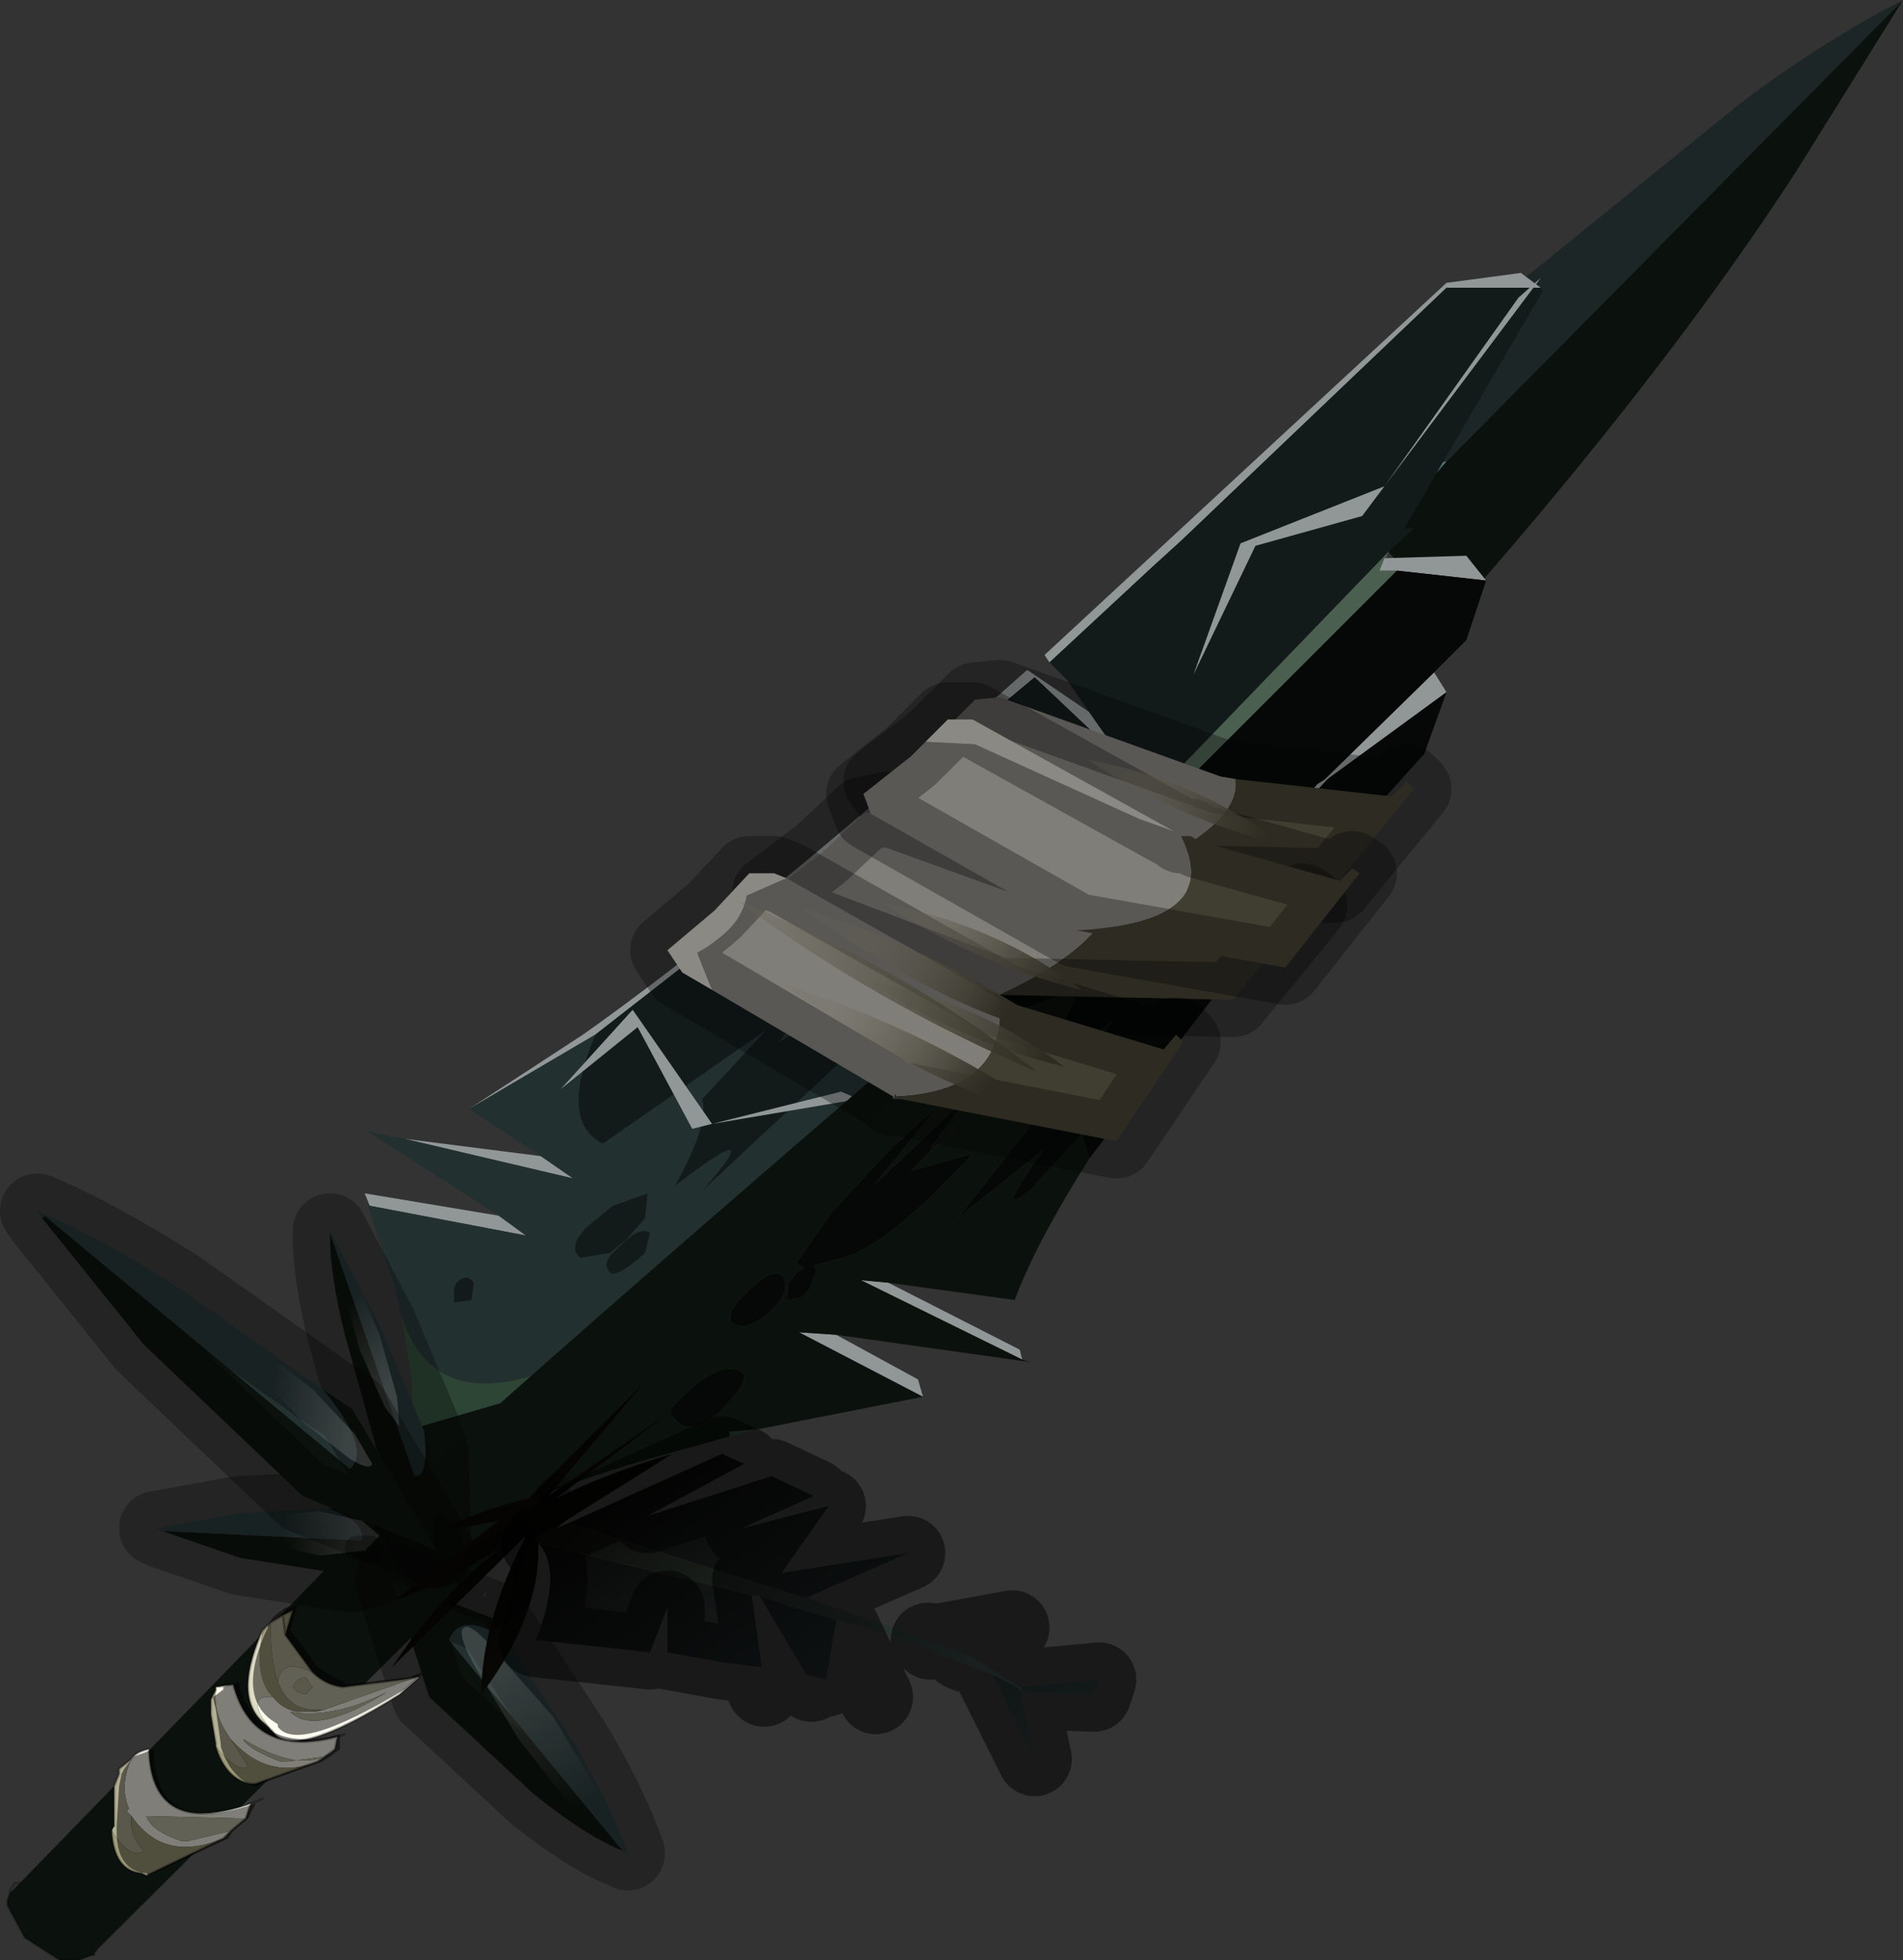 <?xml version="1.0" encoding="UTF-8" standalone="no"?>
<svg xmlns:xlink="http://www.w3.org/1999/xlink" height="39.5px" width="38.35px" xmlns="http://www.w3.org/2000/svg">
  <rect width="100%" height="100%" fill="#333333" stroke="none"/>
  <g transform="matrix(1.0, 0.0, 0.0, 1.0, -3.9, -2.15)">
    <path d="M42.25 2.15 L40.1 5.6 Q37.7 9.3 33.95 13.65 L33.15 14.55 31.65 13.05 33.05 11.45 42.25 2.15" fill="#0b110d" fill-rule="evenodd" stroke="none"/>
    <path d="M42.25 2.15 L33.05 11.45 Q32.2 11.6 32.6 10.2 L33.15 8.95 38.95 4.25 Q40.6 3.0 42.25 2.15" fill="#1c2626" fill-rule="evenodd" stroke="none"/>
    <path d="M33.05 11.45 L31.65 13.05 30.2 11.6 32.3 9.7 33.15 8.95 32.6 10.2 Q32.2 11.6 33.05 11.45" fill="#567575" fill-rule="evenodd" stroke="none"/>
    <path d="M31.9 13.25 L31.8 13.4 31.7 13.65 32.05 13.65 24.95 20.75 22.85 23.05 19.3 26.85 Q17.4 28.7 17.0 29.7 L15.8 29.9 12.2 30.95 12.2 30.0 12.0 28.7 Q12.75 30.95 15.75 29.4 L22.3 23.2 31.9 13.25 M19.2 30.95 L18.6 31.1 18.6 31.0 19.2 30.95" fill="#2c4535" fill-rule="evenodd" stroke="none"/>
    <path d="M31.8 13.4 L33.45 13.35 33.85 13.85 32.05 13.65 31.7 13.65 31.8 13.4 M32.8 15.7 L33.05 16.1 30.45 18.0 32.8 15.7 M21.8 28.0 L24.45 29.35 24.5 29.55 21.25 27.95 21.8 28.0 M20.75 29.05 L22.4 29.95 22.5 30.3 20.0 29.0 20.75 29.05 M11.35 26.45 L11.25 26.2 13.95 26.65 14.5 27.05 11.35 26.45 M12.05 25.1 L14.8 25.45 15.45 25.9 12.05 25.1 M13.35 24.5 L15.65 23.0 Q19.05 20.6 24.6 15.65 L25.85 16.5 26.55 17.5 24.75 15.8 23.55 16.8 20.9 19.1 15.9 23.0 13.35 24.5 M25.05 15.5 L24.95 15.35 33.05 7.85 34.55 7.65 34.95 7.95 33.05 7.95 27.7 13.05 27.15 13.55 25.05 15.5" fill="#919797" fill-rule="evenodd" stroke="none"/>
    <path d="M12.0 28.7 L11.85 28.05 11.5 27.05 11.3 26.4 11.35 26.45 14.5 27.05 13.95 26.65 11.3 24.95 12.05 25.1 15.45 25.9 14.8 25.45 13.35 24.5 15.9 23.0 Q15.15 24.75 16.05 25.2 L19.35 22.9 18.05 24.3 Q18.2 24.8 17.5 26.05 19.45 24.55 18.05 26.15 L24.75 19.9 22.3 23.2 15.75 29.4 Q12.75 30.95 12.0 28.7 M22.85 20.4 L21.9 21.3 20.45 22.65 19.6 23.15 20.3 22.15 21.5 20.85 22.5 20.05 21.15 21.6 23.1 19.8 22.3 20.85 22.85 20.4 M16.2 27.4 L16.55 27.1 16.9 26.7 16.95 26.2 16.25 26.45 15.7 26.9 15.55 27.1 Q15.4 27.35 15.6 27.5 L16.2 27.4 M16.2 27.8 Q16.35 27.9 16.9 27.4 L17.0 27.0 Q16.8 26.85 16.4 27.25 L16.2 27.45 Q16.05 27.65 16.2 27.8 M13.05 28.4 L13.4 28.35 13.45 28.0 Q13.3 27.8 13.1 28.0 L13.05 28.1 13.05 28.4" fill="#233030" fill-rule="evenodd" stroke="none"/>
    <path d="M25.85 25.5 Q24.75 27.25 24.35 28.35 L21.8 28.0 21.25 27.95 24.5 29.55 24.65 29.6 20.75 29.05 20.0 29.0 22.5 30.3 19.2 30.95 18.6 31.0 18.6 31.1 16.8 31.6 Q13.85 32.5 11.9 33.65 L11.6 33.8 11.0 34.35 11.25 34.0 10.85 34.3 11.45 33.7 11.55 33.5 Q12.1 32.35 12.2 30.95 L15.8 29.9 17.0 29.7 Q17.4 28.7 19.3 26.85 L22.85 23.05 25.45 22.15 Q25.9 22.1 24.3 24.25 L26.35 22.7 23.2 26.7 24.95 25.3 Q23.85 26.8 24.7 26.1 L25.7 25.0 25.85 25.5 M19.5 28.5 Q19.8 28.2 19.7 27.9 19.5 27.65 19.0 28.15 L18.75 28.4 Q18.55 28.7 18.65 28.8 18.95 29.05 19.5 28.5 M20.35 27.75 L20.3 27.65 20.9 27.5 Q21.85 27.2 23.5 25.4 L22.25 25.75 23.2 24.8 22.65 25.3 23.4 24.25 21.5 26.05 22.8 24.45 21.85 25.3 20.65 26.6 19.95 27.6 20.1 27.7 19.95 27.8 19.8 28.0 19.75 28.35 20.05 28.3 20.2 28.15 20.35 27.75 M17.6 30.35 L17.45 30.5 Q17.35 30.65 17.55 30.8 17.9 31.1 18.45 30.55 19.2 29.8 18.7 29.75 18.3 29.65 17.6 30.35" fill="#0b120d" fill-rule="evenodd" stroke="none"/>
    <path d="M33.85 13.85 L33.45 15.05 32.8 15.7 30.45 18.0 33.05 16.1 32.6 17.35 32.55 17.4 30.8 19.35 28.7 21.8 25.85 25.5 25.7 25.0 24.7 26.1 Q23.85 26.8 24.95 25.3 L23.2 26.7 26.35 22.7 24.3 24.25 Q25.9 22.1 25.45 22.15 L22.85 23.05 24.95 20.75 32.05 13.65 33.85 13.85 M20.35 27.75 L20.2 28.15 20.05 28.3 19.75 28.35 19.8 28.0 19.95 27.8 20.1 27.7 19.95 27.6 20.65 26.6 21.85 25.3 22.8 24.45 21.5 26.05 23.4 24.25 22.65 25.3 23.2 24.8 22.25 25.75 23.5 25.4 Q21.85 27.2 20.9 27.5 L20.3 27.65 20.35 27.75 M19.5 28.5 Q18.95 29.05 18.65 28.8 18.55 28.7 18.75 28.4 L19.0 28.15 Q19.5 27.65 19.7 27.9 19.8 28.2 19.5 28.5 M17.6 30.35 Q18.3 29.65 18.7 29.75 19.2 29.8 18.45 30.55 17.9 31.1 17.55 30.8 17.35 30.65 17.45 30.5 L17.6 30.35" fill="#050806" fill-rule="evenodd" stroke="none"/>
    <path d="M34.95 7.95 L35.0 8.0 32.2 12.8 32.4 12.8 31.9 13.25 22.3 23.2 24.75 19.9 18.05 26.15 Q19.45 24.55 17.5 26.05 18.2 24.8 18.05 24.3 L19.35 22.9 16.05 25.2 Q15.15 24.75 15.9 23.0 L20.9 19.1 23.55 16.8 24.75 15.8 26.55 17.5 25.85 16.5 25.4 15.85 25.05 15.5 27.15 13.55 27.7 13.05 33.05 7.95 34.95 7.95 M22.85 20.4 L22.3 20.85 23.1 19.8 21.15 21.6 22.5 20.05 21.5 20.85 20.3 22.15 19.6 23.15 20.45 22.65 21.9 21.3 22.85 20.4 M16.2 27.8 Q16.05 27.65 16.2 27.45 L16.4 27.25 Q16.8 26.85 17.0 27.0 L16.9 27.4 Q16.35 27.9 16.2 27.8 M16.2 27.4 L15.6 27.5 Q15.4 27.35 15.55 27.1 L15.7 26.9 16.25 26.45 16.95 26.2 16.9 26.7 16.55 27.1 16.2 27.4 M13.05 28.4 L13.05 28.1 13.1 28.0 Q13.3 27.8 13.45 28.0 L13.4 28.35 13.05 28.4" fill="#131a1a" fill-rule="evenodd" stroke="none"/>
    <path d="M30.7 17.8 L28.85 19.8 28.65 20.15 27.4 20.35 26.65 21.65 27.25 20.25 28.85 19.8 30.45 17.95 30.7 17.8" fill="#919797" fill-rule="evenodd" stroke="none"/>
    <path d="M34.95 7.75 L31.8 11.95 31.35 12.55 29.2 13.15 27.95 15.75 28.9 13.1 31.8 11.95 34.5 8.15 34.95 7.75" fill="#919797" fill-rule="evenodd" stroke="none"/>
    <path d="M21.2 24.3 L18.25 24.8 17.85 24.9 16.75 22.85 15.2 24.1 16.65 22.5 18.25 24.8 20.85 24.15 21.2 24.3" fill="#919797" fill-rule="evenodd" stroke="none"/>
    <path d="M31.7 13.65 L32.05 13.65 24.95 20.75 19.3 26.85 Q17.55 28.55 17.1 29.5 L16.3 28.9 22.3 23.2 31.9 13.25 31.7 13.65" fill="#949e91" fill-opacity="0.302" fill-rule="evenodd" stroke="none"/>
    <path d="M4.1 40.3 L4.3 40.1 11.65 32.55 Q14.3 30.05 24.2 21.55 L14.2 33.15 5.85 41.45 5.8 41.5 5.8 41.55 5.75 41.55 5.5 41.65 5.1 41.65 4.4 41.2 4.05 40.55 4.05 40.45 4.1 40.3" fill="#0b110d" fill-rule="evenodd" stroke="none"/>
    <path d="M4.3 40.1 L4.2 40.1 4.1 40.25 4.1 40.3 4.05 40.45 4.05 40.55 4.4 41.2 5.1 41.65 5.5 41.65 5.75 41.55 5.8 41.55 5.8 41.5 5.85 41.45" fill="none" stroke="#000000" stroke-linecap="round" stroke-linejoin="round" stroke-opacity="0.251" stroke-width="0.05"/>
    <path d="M10.5 32.55 Q11.25 32.8 11.2 33.2 L7.15 33.0 8.75 33.55 11.0 33.9 12.5 33.4 Q11.25 32.6 10.9 32.55 L10.5 32.55" fill="#0b110d" fill-rule="evenodd" stroke="none"/>
    <path d="M7.15 33.0 L11.2 33.2 Q11.25 32.8 10.5 32.55 L8.7 32.65 7.05 32.95 7.15 33.0" fill="#243131" fill-rule="evenodd" stroke="none"/>
    <path d="M10.5 32.55 L10.9 32.55 Q11.25 32.6 12.5 33.4 L11.0 33.9 8.75 33.55 7.15 33.0 7.05 32.95 8.7 32.65 10.5 32.55 Z" fill="none" stroke="#000000" stroke-linecap="round" stroke-linejoin="round" stroke-opacity="0.302" stroke-width="1.5"/>
    <path d="M9.45 32.7 Q9.1 32.8 9.1 32.95 L9.45 33.3 10.35 33.5 11.25 33.4 11.55 33.1 11.2 32.8 10.3 32.6 9.45 32.7" fill="url(#gradient0)" fill-rule="evenodd" stroke="none"/>
    <path d="M16.45 39.45 Q15.7 39.15 14.65 38.3 L12.55 36.35 11.8 34.0 13.8 34.75 14.1 35.2 Q13.2 34.6 12.95 35.2 L16.45 39.45" fill="#0b110d" fill-rule="evenodd" stroke="none"/>
    <path d="M16.45 39.45 L12.95 35.2 Q13.2 34.6 14.1 35.2 L15.45 37.25 Q16.2 38.5 16.55 39.5 L16.45 39.45" fill="#243131" fill-rule="evenodd" stroke="none"/>
    <path d="M14.1 35.2 L13.8 34.75 11.8 34.0 12.55 36.35 14.65 38.3 Q15.7 39.15 16.45 39.45 L16.55 39.5 Q16.2 38.5 15.45 37.25 L14.1 35.2 Z" fill="none" stroke="#000000" stroke-linecap="round" stroke-linejoin="round" stroke-opacity="0.302" stroke-width="1.5"/>
    <path d="M15.45 38.6 Q16.0 39.1 16.1 39.0 16.3 38.95 15.95 38.25 L15.05 36.75 13.9 35.45 Q13.4 34.85 13.25 34.95 13.1 35.05 13.45 35.7 L14.35 37.2 15.45 38.6" fill="url(#gradient1)" fill-rule="evenodd" stroke="none"/>
    <path d="M10.55 27.0 L10.55 27.05 10.55 26.95 11.55 28.85 12.45 31.0 Q12.55 31.95 12.25 31.9 L10.55 27.0" fill="#243131" fill-rule="evenodd" stroke="none"/>
    <path d="M10.55 27.05 L10.55 27.0 12.25 31.9 Q12.55 31.95 12.45 31.0 L12.6 31.45 12.65 33.4 11.6 31.75 10.85 29.05 Q10.55 27.85 10.55 27.05" fill="#0b110d" fill-rule="evenodd" stroke="none"/>
    <path d="M10.55 27.05 L10.55 27.0 M12.45 31.0 L11.55 28.85 10.55 26.95 10.55 27.05 Q10.55 27.85 10.85 29.05 L11.6 31.75 12.65 33.4 12.6 31.45 12.45 31.0 Z" fill="none" stroke="#000000" stroke-linecap="round" stroke-linejoin="round" stroke-opacity="0.302" stroke-width="1.5"/>
    <path d="M10.8 28.15 L10.7 27.55 11.05 27.9 11.55 29.05 11.9 30.3 11.95 30.9 11.65 30.5 11.15 29.35 10.8 28.15" fill="url(#gradient2)" fill-rule="evenodd" stroke="none"/>
    <path d="M4.75 26.7 L4.8 26.65 10.95 31.75 Q11.4 31.35 10.4 30.15 L11.0 30.55 12.7 33.4 10.0 32.3 6.8 29.25 4.75 26.7" fill="#0b110d" fill-rule="evenodd" stroke="none"/>
    <path d="M4.75 26.7 L4.65 26.55 Q5.85 27.05 7.5 28.1 L10.4 30.15 Q11.4 31.35 10.95 31.75 L4.8 26.65 4.75 26.7" fill="#243131" fill-rule="evenodd" stroke="none"/>
    <path d="M10.4 30.15 L7.5 28.1 Q5.85 27.05 4.65 26.55 L4.75 26.7 4.8 26.65 M10.4 30.15 L11.0 30.55 12.7 33.4 10.0 32.3 6.8 29.25 4.75 26.7" fill="none" stroke="#000000" stroke-linecap="round" stroke-linejoin="round" stroke-opacity="0.302" stroke-width="1.5"/>
    <path d="M9.2 29.95 L8.9 29.35 9.3 29.45 10.2 30.15 11.05 31.05 11.4 31.65 Q11.35 31.8 10.95 31.55 L10.05 30.85 9.2 29.95" fill="url(#gradient3)" fill-rule="evenodd" stroke="none"/>
    <path d="M15.1 32.95 L15.05 32.95 14.7 33.15 14.75 33.25 Q14.8 34.7 13.6 36.3 13.6 34.85 14.5 33.1 L11.8 35.75 Q12.75 34.3 14.05 33.3 12.8 34.1 11.85 34.4 L13.95 32.8 12.6 33.05 Q13.65 32.55 14.55 32.35 L16.85 30.05 14.95 32.3 17.35 30.65 15.1 32.35 Q16.1 31.85 17.45 31.45 L15.3 32.8 15.1 32.95" fill="url(#gradient4)" fill-rule="evenodd" stroke="none"/>
    <path d="M19.2 34.3 L19.75 34.5 20.75 34.8 20.55 36.0 20.15 35.9 19.2 34.3 M23.9 35.9 L24.4 36.15 24.45 36.2 24.75 37.6 24.05 36.2 23.9 35.9 M20.15 34.35 L19.95 34.3 19.0 34.0 15.35 32.85 18.45 31.45 18.9 31.65 16.95 32.7 19.45 31.9 20.3 32.3 18.85 32.95 20.6 32.5 19.65 33.85 22.2 33.45 20.15 34.35 M24.45 36.15 L26.05 36.0 25.95 36.3 24.55 36.25 24.45 36.15 M24.05 36.2 L24.4 36.15 24.05 36.2 M14.75 33.25 L19.05 34.3 19.25 35.75 18.45 35.65 17.35 35.45 17.35 34.55 17.0 35.45 14.7 35.2 Q15.25 33.8 14.75 33.25" fill="url(#gradient5)" fill-rule="evenodd" stroke="none"/>
    <path d="M19.2 34.3 L19.0 34.0 19.2 34.3 19.05 34.3 19.0 34.0 19.05 34.3 14.75 33.25 14.7 33.15 15.05 32.95 15.1 32.95 15.35 32.85 19.0 34.0 19.95 34.3 20.15 34.35 22.05 35.0 22.2 35.05 22.6 35.2 22.65 35.25 23.2 35.4 23.25 35.45 23.35 35.5 23.5 35.55 24.35 36.1 24.45 36.15 24.55 36.25 24.9 36.45 24.55 36.25 24.5 36.2 24.45 36.2 24.4 36.15 23.9 35.9 22.05 35.2 22.0 35.15 20.8 34.8 20.75 34.8 19.75 34.5 19.2 34.3 M24.45 36.15 L24.4 36.15 24.45 36.15 24.45 36.2 24.45 36.15" fill="url(#gradient6)" fill-rule="evenodd" stroke="none"/>
    <path d="M19.0 34.0 L19.2 34.3 20.15 35.9 20.55 36.0 20.75 34.8 M24.4 36.15 L24.45 36.15 24.35 36.1 M23.35 35.5 L23.25 35.45 23.2 35.4 M22.65 35.25 L22.6 35.2 M19.0 34.0 L19.05 34.3 19.25 35.75 19.3 36.2 M20.15 34.35 L22.2 33.45 19.65 33.85 20.6 32.5 18.85 32.95 20.3 32.3 19.45 31.9 16.95 32.7 18.9 31.65 18.45 31.45 15.35 32.85 M24.55 36.25 L25.95 36.3 26.05 36.0 24.45 36.15 24.45 36.2 24.75 37.6 24.05 36.2 23.9 35.9 M24.55 36.25 L24.5 36.2 M24.4 36.15 L24.05 36.2 M22.65 35.25 L24.3 34.95 M20.8 34.8 L21.55 36.35 M14.75 33.25 Q15.25 33.8 14.7 35.2 L17.0 35.45 17.35 34.55 17.35 35.45 18.45 35.65 19.25 35.75 M20.15 35.9 L20.25 36.1" fill="none" stroke="#000000" stroke-linecap="round" stroke-linejoin="round" stroke-opacity="0.502" stroke-width="1.5"/>
    <path d="M28.8 17.85 Q28.95 18.85 26.35 19.9 L26.2 19.9 21.9 18.25 21.65 17.9 22.7 17.1 23.55 16.25 24.05 16.2 28.5 17.8 28.8 17.85" fill="#807e78" fill-rule="evenodd" stroke="none"/>
    <path d="M28.8 17.85 L31.95 18.2 32.25 17.9 32.4 18.05 30.8 20.0 26.35 19.9 Q28.95 18.85 28.8 17.85" fill="#403e30" fill-rule="evenodd" stroke="none"/>
    <path d="M26.35 19.9 L30.8 20.0 32.4 18.05 32.25 17.9 31.95 18.2 28.8 17.85 28.5 17.8 24.05 16.2 23.55 16.25 22.7 17.1 21.65 17.9 21.9 18.25 26.2 19.9 26.35 19.9 Z" fill="none" stroke="#000000" stroke-linecap="round" stroke-linejoin="round" stroke-opacity="0.302" stroke-width="1.5"/>
    <path d="M26.4 20.15 Q26.1 21.25 24.05 22.2 L24.0 22.2 19.65 20.55 19.4 20.15 20.45 19.35 21.3 18.55 21.8 18.45 26.35 20.1 26.4 20.15" fill="#807e78" fill-rule="evenodd" stroke="none"/>
    <path d="M26.5 20.1 L29.9 20.55 30.15 20.3 30.3 20.4 28.75 22.3 24.05 22.2 Q26.1 21.25 26.4 20.15 L26.5 20.1" fill="#403e30" fill-rule="evenodd" stroke="none"/>
    <path d="M24.05 22.2 L28.75 22.3 30.3 20.4 30.15 20.3 29.9 20.55 26.5 20.1 M24.05 22.2 L24.0 22.2 19.65 20.55 19.4 20.15 20.45 19.35 21.3 18.55 21.8 18.45 26.35 20.1 26.4 20.15" fill="none" stroke="#000000" stroke-linecap="round" stroke-linejoin="round" stroke-opacity="0.302" stroke-width="1.5"/>
    <path d="M27.55 18.9 L27.65 18.95 27.7 19.0 Q28.6 20.75 25.6 20.9 L25.5 20.85 21.45 18.55 21.3 18.15 22.25 17.4 22.55 17.1 23.55 17.15 26.85 18.65 27.55 18.9" fill="#807e78" fill-rule="evenodd" stroke="none"/>
    <path d="M27.7 19.0 L27.9 19.0 28.05 19.1 30.9 19.9 31.15 19.65 31.3 19.75 29.8 21.65 25.6 20.9 Q28.6 20.75 27.7 19.0" fill="#403e30" fill-rule="evenodd" stroke="none"/>
    <path d="M22.55 17.1 L23.0 16.65 23.5 16.65 27.55 18.9 26.85 18.65 23.55 17.15 22.55 17.1" fill="#c7c4bb" fill-rule="evenodd" stroke="none"/>
    <path d="M27.55 18.9 L27.65 18.95 27.7 19.0 27.9 19.0 M28.05 19.1 L30.9 19.9 31.15 19.65 31.3 19.75 29.8 21.65 25.6 20.9 25.5 20.85 21.45 18.55 21.3 18.15 22.25 17.4 22.55 17.1 23.0 16.65 23.5 16.65 27.55 18.9" fill="none" stroke="#000000" stroke-linecap="round" stroke-linejoin="round" stroke-opacity="0.302" stroke-width="1.5"/>
    <path d="M21.9 24.25 L21.95 24.2 21.9 24.3 21.9 24.25" fill="#a39f85" fill-rule="evenodd" stroke="none"/>
    <path d="M19.75 19.85 L24.0 22.25 24.05 22.3 Q24.2 24.15 21.95 24.25 L21.95 24.2 21.9 24.25 18.25 22.1 17.95 21.35 Q18.85 20.85 18.95 20.2 L19.75 19.85" fill="#807e78" fill-rule="evenodd" stroke="none"/>
    <path d="M21.95 24.2 L21.95 24.25 Q24.2 24.15 24.05 22.3 L27.35 23.3 27.6 23.0 27.75 23.15 26.4 25.15 22.05 24.3 21.9 24.3 21.95 24.2" fill="#403e30" fill-rule="evenodd" stroke="none"/>
    <path d="M19.75 19.85 L18.95 20.2 Q18.85 20.85 17.95 21.35 L18.25 22.1 17.65 21.75 17.35 21.3 18.3 20.5 19.0 19.75 19.5 19.75 19.75 19.85" fill="#c7c4bb" fill-rule="evenodd" stroke="none"/>
    <path d="M24.05 22.3 L24.0 22.25 19.75 19.85 19.5 19.75 19.0 19.75 18.3 20.5 17.35 21.3 17.65 21.75 18.25 22.1 21.9 24.25 21.9 24.3 22.05 24.3 26.4 25.15 27.75 23.15 27.6 23.0 27.35 23.3 24.05 22.3 Z" fill="none" stroke="#000000" stroke-linecap="round" stroke-linejoin="round" stroke-opacity="0.302" stroke-width="1.5"/>
    <path d="M21.7 20.35 Q24.0 20.8 25.7 22.1 23.5 21.55 21.7 20.35" fill="url(#gradient7)" fill-rule="evenodd" stroke="none"/>
    <path d="M25.4 23.05 Q23.15 22.65 20.05 20.45 22.85 21.3 25.4 23.05" fill="url(#gradient8)" fill-rule="evenodd" stroke="none"/>
    <path d="M25.05 24.6 Q22.8 24.2 19.7 22.0 22.5 22.85 25.05 24.6" fill="url(#gradient9)" fill-rule="evenodd" stroke="none"/>
    <path d="M21.35 21.9 Q23.65 22.35 25.35 23.65 23.15 23.1 21.35 21.9" fill="url(#gradient10)" fill-rule="evenodd" stroke="none"/>
    <path d="M18.75 20.3 Q22.05 21.6 24.8 23.75 21.6 22.4 18.75 20.3" fill="url(#gradient11)" fill-rule="evenodd" stroke="none"/>
    <path d="M25.8 17.45 Q28.1 17.9 29.8 19.2 27.6 18.65 25.8 17.45" fill="url(#gradient12)" fill-rule="evenodd" stroke="none"/>
    <path d="M8.95 38.5 L8.85 38.8 6.85 38.75 Q6.95 39.05 7.55 39.25 L7.7 39.25 8.55 39.05 8.4 39.2 Q7.2 39.7 6.55 38.75 L6.45 38.65 6.5 38.6 Q6.3 38.15 6.55 37.6 6.65 37.45 6.9 37.4 6.95 39.2 8.95 38.5" fill="#fffdf1" fill-rule="evenodd" stroke="none"/>
    <path d="M8.85 38.8 L8.55 39.05 7.7 39.25 7.55 39.25 Q6.95 39.05 6.85 38.75 L8.85 38.8" fill="#c4c2aa" fill-rule="evenodd" stroke="none"/>
    <path d="M6.15 39.05 L6.2 38.95 6.2 38.15 6.3 37.9 6.3 37.8 6.55 37.6 Q6.3 38.15 6.5 38.6 L6.45 38.65 6.55 38.75 Q6.5 39.15 6.8 39.45 6.55 39.65 6.15 39.05" fill="#b3b094" fill-rule="evenodd" stroke="none"/>
    <path d="M8.4 39.2 L6.85 39.95 6.75 39.9 Q6.2 39.85 6.15 39.05 6.55 39.65 6.8 39.45 6.5 39.15 6.55 38.75 7.2 39.7 8.4 39.2" fill="#a19d7a" fill-rule="evenodd" stroke="none"/>
    <path d="M8.95 38.5 L8.85 38.8 8.55 39.05 8.4 39.2 6.85 39.95 6.75 39.9 Q6.2 39.85 6.15 39.05 M6.2 38.95 L6.2 38.15 6.3 37.9 6.3 37.8 6.55 37.6 Q6.65 37.45 6.9 37.4 6.95 39.2 8.95 38.5 L9.2 38.4" fill="none" stroke="#000000" stroke-linecap="round" stroke-linejoin="round" stroke-opacity="0.302" stroke-width="0.05"/>
    <path d="M9.35 37.0 L9.4 37.05 Q9.8 37.65 11.95 36.3 L12.35 35.95 12.3 35.95 10.45 36.6 10.25 36.65 9.9 36.65 Q9.6 36.6 9.4 36.35 8.8 36.3 9.35 37.0 M11.7 36.25 Q10.25 37.15 9.75 36.65 10.6 36.8 11.7 36.25" fill="#fffdf1" fill-rule="evenodd" stroke="none"/>
    <path d="M10.45 36.6 L12.3 35.95 12.0 36.0 10.8 36.15 Q10.45 36.1 10.2 35.85 9.55 35.55 9.5 36.05 9.75 36.7 10.45 36.6 M10.2 36.15 L10.05 36.3 9.9 36.25 9.8 36.15 Q9.85 36.0 10.05 35.95 L10.2 36.15 M11.7 36.25 Q10.6 36.8 9.75 36.65 10.25 37.15 11.7 36.25" fill="#c4c2aa" fill-rule="evenodd" stroke="none"/>
    <path d="M9.4 36.35 Q9.6 36.6 9.9 36.65 L10.25 36.65 10.45 36.6 Q9.75 36.7 9.5 36.05 9.35 35.6 9.35 34.85 L9.3 34.9 9.25 34.95 9.2 35.0 Q9.0 35.95 9.4 36.35 M9.65 35.1 L9.8 34.6 9.6 34.7 9.65 35.1" fill="#a19d7a" fill-rule="evenodd" stroke="none"/>
    <path d="M10.2 35.85 L9.65 35.1 9.6 34.7 9.35 34.85 Q9.35 35.6 9.5 36.05 9.55 35.55 10.2 35.85 M10.2 36.15 L10.05 35.95 Q9.85 36.0 9.8 36.15 L9.9 36.25 10.05 36.3 10.2 36.15" fill="#b3b094" fill-rule="evenodd" stroke="none"/>
    <path d="M9.35 37.0 Q8.8 36.3 9.4 36.35 9.0 35.95 9.2 35.0 L9.15 35.1 Q8.6 36.4 9.25 36.9 L9.35 37.0" fill="#e0dcc4" fill-rule="evenodd" stroke="none"/>
    <path d="M12.3 35.95 L12.35 35.95 11.95 36.3 Q9.8 37.65 9.4 37.05 L9.35 37.0 9.25 36.9 Q8.6 36.4 9.15 35.1 L9.2 35.0 9.25 34.95 9.3 34.9 9.35 34.85 9.6 34.7 9.65 35.1 9.8 34.6 9.6 34.7 M12.3 35.95 L12.0 36.0 10.8 36.15 Q10.45 36.1 10.2 35.85 L9.65 35.1" fill="none" stroke="#000000" stroke-linecap="round" stroke-linejoin="round" stroke-opacity="0.302" stroke-width="0.05"/>
    <path d="M10.65 37.4 L10.7 37.15 Q9.0 37.6 8.6 36.1 L8.25 36.15 8.25 36.2 Q8.2 36.65 8.45 37.05 L8.5 37.05 8.45 37.05 8.55 37.2 Q9.3 38.05 10.3 37.65 L10.45 37.55 9.7 37.65 9.55 37.65 Q8.9 37.4 8.8 37.2 10.05 37.95 10.65 37.4" fill="#fffdf1" fill-rule="evenodd" stroke="none"/>
    <path d="M10.45 37.55 L10.65 37.4 Q10.05 37.95 8.8 37.2 8.9 37.4 9.55 37.65 L9.7 37.65 10.45 37.55" fill="#c4c2aa" fill-rule="evenodd" stroke="none"/>
    <path d="M8.55 37.2 L8.45 37.05 8.5 37.05 8.45 37.05 Q8.2 36.65 8.25 36.2 L8.15 36.4 8.15 36.45 8.15 36.7 8.25 37.3 8.25 37.35 Q8.7 37.9 8.9 37.75 L8.55 37.2" fill="#b3b094" fill-rule="evenodd" stroke="none"/>
    <path d="M10.3 37.65 Q9.3 38.05 8.55 37.2 L8.9 37.75 Q8.7 37.9 8.25 37.35 8.45 38.0 8.95 38.1 L9.05 38.1 10.3 37.65" fill="#a19d7a" fill-rule="evenodd" stroke="none"/>
    <path d="M10.45 37.55 L10.65 37.4 10.7 37.15 10.85 37.1 M10.45 37.55 L10.3 37.65 9.05 38.1 8.95 38.1 Q8.45 38.0 8.25 37.35 M8.25 36.15 L8.6 36.1 Q9.0 37.6 10.7 37.15 M8.25 36.2 L8.15 36.4 8.15 36.45 8.15 36.7 8.25 37.3" fill="none" stroke="#000000" stroke-linecap="round" stroke-linejoin="round" stroke-opacity="0.302" stroke-width="0.05"/>
    <path d="M12.4 35.9 L12.05 36.2 Q9.9 37.5 9.5 36.95 L9.5 36.9 9.35 36.8 Q8.7 36.3 9.25 35.05 L9.3 34.95 9.3 34.9 9.4 34.75 9.45 34.7 9.65 34.55 9.9 34.5 9.75 35.0 10.3 35.75 10.9 36.1 12.15 35.95 12.4 35.85 12.4 35.9 M8.4 36.15 L8.7 36.05 Q9.1 37.55 10.75 37.1 L10.75 37.4 10.55 37.55 10.4 37.65 9.15 38.1 9.05 38.15 Q8.55 38.0 8.35 37.35 L8.35 37.3 8.25 36.6 8.2 36.4 8.2 36.35 8.4 36.2 8.4 36.15 M8.9 38.8 L8.6 39.05 8.5 39.2 6.9 39.95 6.85 39.9 Q6.25 39.85 6.25 39.05 L6.25 38.95 6.3 38.15 6.35 37.9 6.4 37.8 6.6 37.55 7.0 37.4 Q7.0 39.2 9.05 38.5 L8.9 38.8" fill="#000000" fill-opacity="0.502" fill-rule="evenodd" stroke="none"/>
    <path d="M11.35 33.4 L11.1 33.35 11.35 33.35 11.35 33.4 M13.65 33.5 L13.3 33.9 14.05 33.2 13.65 33.5 M13.85 34.7 Q14.0 33.9 14.45 33.05 L13.2 34.4 13.8 34.65 13.85 34.7 M14.95 32.25 L15.15 32.1 15.1 32.1 14.95 32.25 Z" fill="none" stroke="#000000" stroke-linecap="round" stroke-linejoin="round" stroke-opacity="0.302" stroke-width="0.5"/>
  </g>
  <defs>
    <linearGradient gradientTransform="matrix(-9.0E-4, 0.0, 3.0E-4, 0.003, 10.35, 33.05)" gradientUnits="userSpaceOnUse" id="gradient0" spreadMethod="pad" x1="-819.2" x2="819.2">
      <stop offset="0.0" stop-color="#ffffff" stop-opacity="0.149"/>
      <stop offset="1.0" stop-color="#ffffff" stop-opacity="0.0"/>
    </linearGradient>
    <linearGradient gradientTransform="matrix(0.001, 0.002, 0.003, -0.002, 14.7, 37.0)" gradientUnits="userSpaceOnUse" id="gradient1" spreadMethod="pad" x1="-819.2" x2="819.2">
      <stop offset="0.0" stop-color="#ffffff" stop-opacity="0.149"/>
      <stop offset="1.0" stop-color="#ffffff" stop-opacity="0.0"/>
    </linearGradient>
    <linearGradient gradientTransform="matrix(-5.0E-4, -0.001, 0.001, -0.001, 11.35, 29.2)" gradientUnits="userSpaceOnUse" id="gradient2" spreadMethod="pad" x1="-819.2" x2="819.2">
      <stop offset="0.0" stop-color="#ffffff" stop-opacity="0.153"/>
      <stop offset="1.0" stop-color="#ffffff" stop-opacity="0.0"/>
    </linearGradient>
    <linearGradient gradientTransform="matrix(-9.0E-4, -8.0E-4, 5.0E-4, -0.003, 10.15, 30.5)" gradientUnits="userSpaceOnUse" id="gradient3" spreadMethod="pad" x1="-819.2" x2="819.2">
      <stop offset="0.0" stop-color="#ffffff" stop-opacity="0.149"/>
      <stop offset="1.0" stop-color="#ffffff" stop-opacity="0.0"/>
    </linearGradient>
    <linearGradient gradientTransform="matrix(0.006, 0.003, -0.001, 0.001, 21.7, 34.15)" gradientUnits="userSpaceOnUse" id="gradient4" spreadMethod="pad" x1="-819.2" x2="819.2">
      <stop offset="0.0" stop-color="#050403"/>
      <stop offset="1.0" stop-color="#272e1f"/>
    </linearGradient>
    <linearGradient gradientTransform="matrix(0.007, 0.003, -0.003, 0.002, 20.7, 35.1)" gradientUnits="userSpaceOnUse" id="gradient5" spreadMethod="pad" x1="-819.2" x2="819.2">
      <stop offset="0.0" stop-color="#050403"/>
      <stop offset="1.0" stop-color="#2b3b3b"/>
    </linearGradient>
    <linearGradient gradientTransform="matrix(0.006, 0.003, -0.001, 0.001, 21.7, 34.15)" gradientUnits="userSpaceOnUse" id="gradient6" spreadMethod="pad" x1="-819.2" x2="819.2">
      <stop offset="0.0" stop-color="#0b0c08"/>
      <stop offset="1.0" stop-color="#3f5250"/>
    </linearGradient>
    <linearGradient gradientTransform="matrix(-0.002, -9.0E-4, 3.0E-4, -7.0E-4, 23.65, 21.25)" gradientUnits="userSpaceOnUse" id="gradient7" spreadMethod="pad" x1="-819.2" x2="819.2">
      <stop offset="0.0" stop-color="#2e2c22"/>
      <stop offset="1.0" stop-color="#6e6a5a" stop-opacity="0.2"/>
    </linearGradient>
    <linearGradient gradientTransform="matrix(-0.002, -8.0E-4, 4.0E-4, -7.0E-4, 22.9, 21.25)" gradientUnits="userSpaceOnUse" id="gradient8" spreadMethod="pad" x1="-819.2" x2="819.2">
      <stop offset="0.0" stop-color="#2e2c22"/>
      <stop offset="1.0" stop-color="#6e6a5a" stop-opacity="0.2"/>
    </linearGradient>
    <linearGradient gradientTransform="matrix(-0.002, -8.0E-4, 4.0E-4, -7.0E-4, 22.55, 22.8)" gradientUnits="userSpaceOnUse" id="gradient9" spreadMethod="pad" x1="-819.2" x2="819.2">
      <stop offset="0.0" stop-color="#2e2c22"/>
      <stop offset="1.0" stop-color="#6e6a5a" stop-opacity="0.2"/>
    </linearGradient>
    <linearGradient gradientTransform="matrix(-0.002, -9.0E-4, 3.0E-4, -7.0E-4, 23.3, 22.8)" gradientUnits="userSpaceOnUse" id="gradient10" spreadMethod="pad" x1="-819.2" x2="819.2">
      <stop offset="0.0" stop-color="#2e2c22"/>
      <stop offset="1.0" stop-color="#6e6a5a" stop-opacity="0.2"/>
    </linearGradient>
    <linearGradient gradientTransform="matrix(-0.004, -0.002, 1.0E-4, -8.0E-4, 21.75, 22.05)" gradientUnits="userSpaceOnUse" id="gradient11" spreadMethod="pad" x1="-819.2" x2="819.2">
      <stop offset="0.0" stop-color="#2e2c22"/>
      <stop offset="1.0" stop-color="#6e6a5a" stop-opacity="0.2"/>
    </linearGradient>
    <linearGradient gradientTransform="matrix(-0.002, -9.0E-4, 3.0E-4, -7.0E-4, 27.75, 18.35)" gradientUnits="userSpaceOnUse" id="gradient12" spreadMethod="pad" x1="-819.2" x2="819.2">
      <stop offset="0.0" stop-color="#2e2c22"/>
      <stop offset="1.0" stop-color="#6e6a5a" stop-opacity="0.2"/>
    </linearGradient>
  </defs>
</svg>
